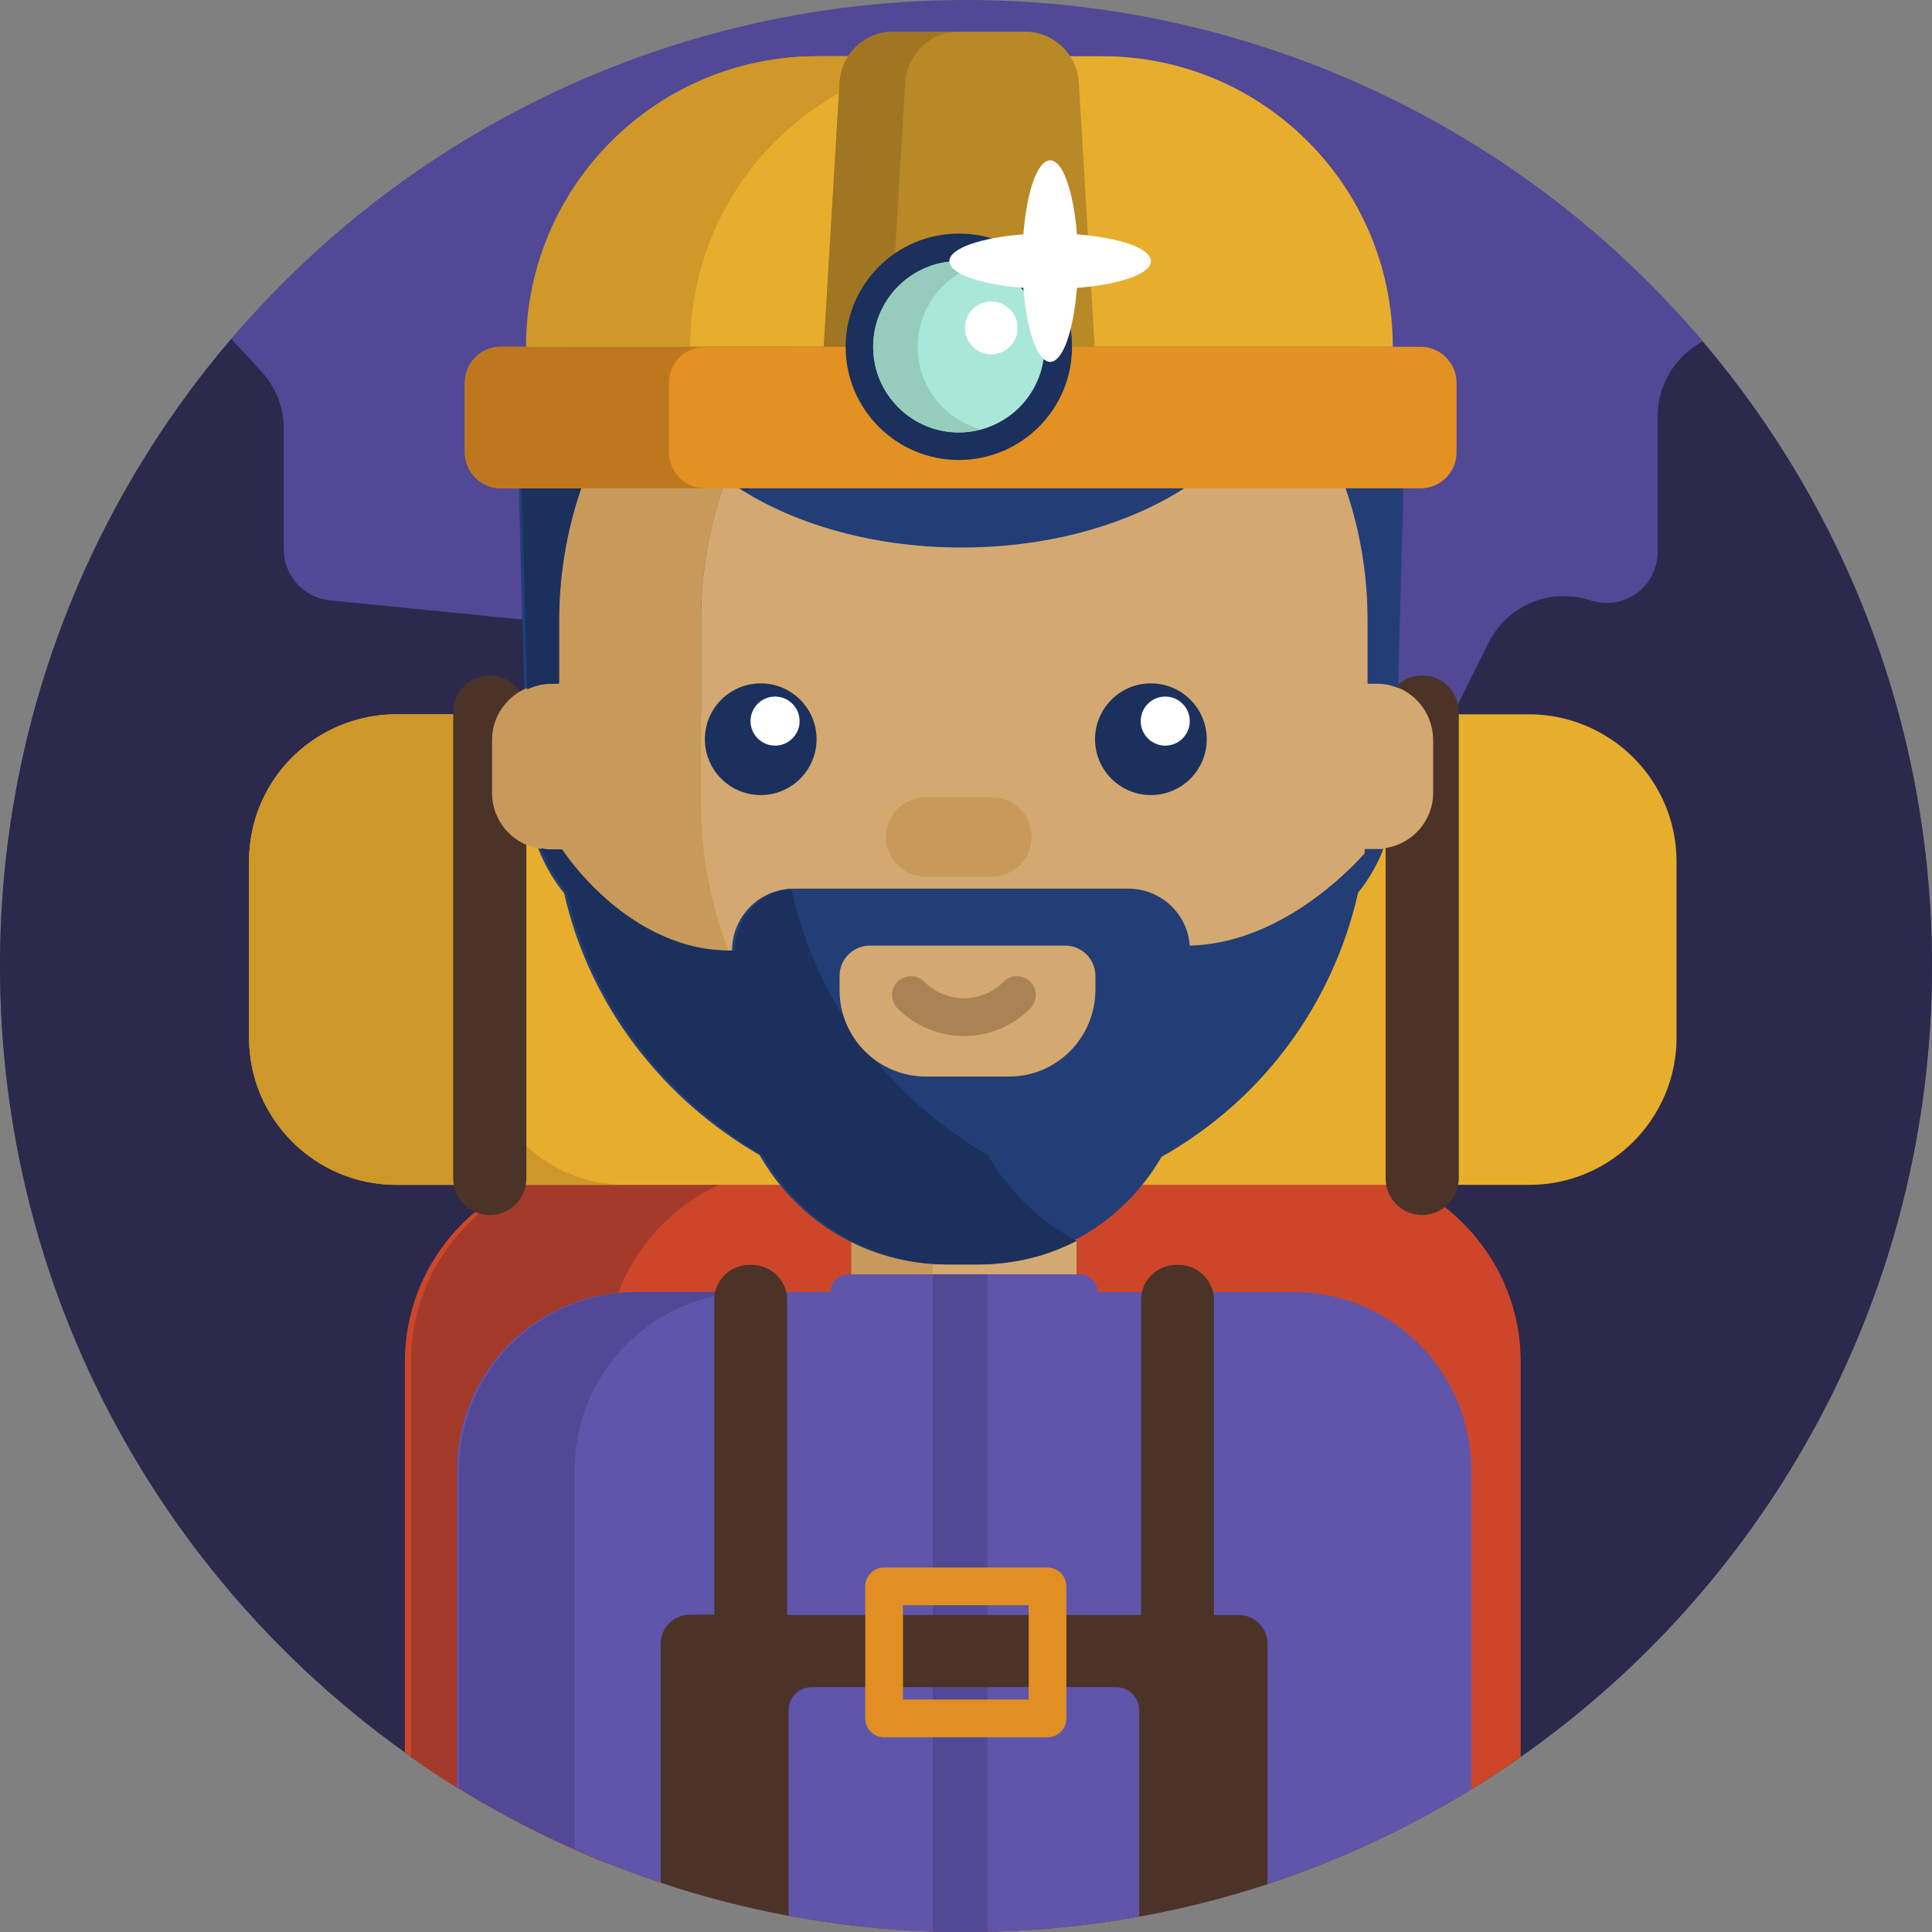 <?xml version="1.0" encoding="utf-8"?>
<!-- Generator: Adobe Illustrator 22.0.1, SVG Export Plug-In . SVG Version: 6.00 Build 0)  -->
<svg version="1.1" xmlns="http://www.w3.org/2000/svg" xmlns:xlink="http://www.w3.org/1999/xlink" x="0px" y="0px"
	 viewBox="0 0 512 512" style="enable-background:new 0 0 512 512;" xml:space="preserve">
<rect x="0" y="0" width="512" height="512" fill="#808080" stroke="none"/>
<style type="text/css">
	.st0{fill:#E9B12D;}
	.st1{fill:#A9E7D8;}
	.st2{fill:#76CFB1;}
	.st3{fill:#AE6B5D;}
	.st4{fill:#7770D3;}
	.st5{fill:#5BA0F5;}
	.st6{fill:#DA4545;}
	.st7{fill:#89CCFC;}
	.st8{fill:#CD462A;}
	.st9{fill:#514896;}
	.st10{fill:#5493A0;}
	.st11{fill:#CC6B5C;}
	.st12{fill:#62AA8D;}
	.st13{fill:#8ABAAB;}
	.st14{fill:#C3791F;}
	.st15{fill:#E39123;}
	.st16{fill:#FFFFFF;}
	.st17{fill:none;stroke:#FFFFFF;stroke-width:10;stroke-linecap:round;stroke-miterlimit:10;}
	.st18{fill:none;stroke:#5F55AB;stroke-width:10;stroke-linecap:round;stroke-miterlimit:10;}
	.st19{fill:#A9671C;}
	.st20{fill:#D5B3A7;}
	.st21{fill:#C09A8F;}
	.st22{fill:#487F87;}
	.st23{fill:#1B305C;}
	.st24{fill:#172945;}
	.st25{fill:none;}
	.st26{fill:#B62A2A;}
	.st27{fill:#325859;}
	.st28{fill:#3F6E71;}
	.st29{fill:#284646;}
	.st30{fill:#8F2727;}
	.st31{fill:#29477C;}
	.st32{fill:#5B9BEE;}
	.st33{fill:#487FDE;}
	.st34{fill:#CD9829;}
	.st35{fill:#9F2A2A;}
	.st36{fill:#4C3328;}
	.st37{fill:#E8B94A;}
	.st38{fill:#DDF8F1;}
	.st39{fill:#3E2A22;}
	.st40{fill:#D3A971;}
	.st41{fill:#C79A5B;}
	.st42{fill:#233E76;}
	.st43{fill:#21395F;}
	.st44{fill:#487D82;}
	.st45{fill:none;stroke:#C79A5B;stroke-width:10;stroke-linecap:round;stroke-miterlimit:10;}
	.st46{fill:#5E3E31;}
	.st47{fill:#AC3939;}
	.st48{fill:#CA9628;}
	.st49{fill:#AF8F88;}
	.st50{fill:#815048;}
	.st51{fill:#6F4232;}
	.st52{fill:#5F55AB;}
	.st53{fill:#192A48;}
	.st54{fill:#152336;}
	.st55{fill:#192B49;}
	.st56{fill:#264173;}
	.st57{fill:#B06F1E;}
	.st58{fill:#4E88C0;}
	.st59{fill:#83C3F1;}
	.st60{fill:#CF9929;}
	.st61{fill:none;stroke:#FFFFFF;stroke-width:10;stroke-linecap:round;stroke-linejoin:round;stroke-miterlimit:10;}
	.st62{fill:#EAC262;}
	.st63{fill:#D6D5D4;}
	.st64{fill:#6BBA9B;}
	.st65{fill:#63AA8F;}
	.st66{fill:none;stroke:#3E2A22;stroke-width:10;stroke-linecap:round;stroke-miterlimit:10;}
	.st67{fill:#CA7D1F;}
	.st68{fill:#213B64;}
	.st69{fill:#CDF8EC;}
	.st70{fill:#C59125;}
	.st71{fill:none;stroke:#C09A8F;stroke-width:10;stroke-linecap:round;stroke-miterlimit:10;}
	.st72{fill:#32579B;}
	.st73{fill:#172843;}
	.st74{fill:#D66767;}
	.st75{fill:#A74949;}
	.st76{fill:#EBC76F;}
	.st77{fill:#7A4940;}
	.st78{fill:#182A48;}
	.st79{fill:none;stroke:#A0794A;stroke-width:10;stroke-linecap:round;stroke-miterlimit:10;}
	.st80{fill:#C37A20;}
	.st81{fill:#D26D5C;}
	.st82{fill:#A45752;}
	.st83{fill:#284579;}
	.st84{fill:#88C7F4;}
	.st85{fill:#6EB6F0;}
	.st86{fill:#32221E;}
	.st87{fill:#E7A6A6;}
	.st88{fill:#C59191;}
	.st89{fill:#AA3B3B;}
	.st90{fill:#B83E3E;}
	.st91{fill:none;stroke:#5F55A9;stroke-width:10;stroke-linecap:round;stroke-miterlimit:10;}
	.st92{fill:#963838;}
	.st93{fill:#402B25;}
	.st94{fill:#6B6ABA;}
	.st95{fill:#BABABA;}
	.st96{fill:#D1D1D1;}
	.st97{fill:#264377;}
	.st98{fill:#A19BF5;}
	.st99{fill:#3C2A21;}
	.st100{fill:none;stroke:#4C3328;stroke-width:10;stroke-linecap:round;stroke-miterlimit:10;}
	.st101{fill:#C1781F;}
	.st102{fill:#E3A147;}
	.st103{fill:#F2D2A1;}
	.st104{fill:#4F372D;}
	.st105{fill:none;stroke:#DA4545;stroke-width:10;stroke-linecap:round;stroke-miterlimit:10;}
	.st106{fill:#AA3928;}
	.st107{fill:#8C2C22;}
	.st108{fill:#BF4336;}
	.st109{fill:#5797D4;}
	.st110{fill:#CFCFCF;}
	.st111{fill:#613A2E;}
	.st112{fill:none;stroke:#B18653;stroke-width:10;stroke-linecap:round;stroke-miterlimit:10;}
	.st113{fill:#B13B3B;}
	.st114{fill:#16263A;}
	.st115{fill:none;stroke:#16263A;stroke-width:10;stroke-miterlimit:10;}
	.st116{fill:#C87D20;}
	.st117{fill:#E4F0FD;}
	.st118{fill:#AA3737;}
	.st119{fill:#BF771F;}
	.st120{fill:none;stroke:#CD462A;stroke-width:10;stroke-linejoin:round;stroke-miterlimit:10;}
	.st121{fill:#5696D2;}
	.st122{fill:#C0771E;}
	.st123{fill:#9B5F1B;}
	.st124{fill:#A83A29;}
	.st125{fill:#E7A74F;}
	.st126{fill:#C9924C;}
	.st127{fill:#C58E48;}
	.st128{fill:#BE8844;}
	.st129{fill:#916939;}
	.st130{fill:#264275;}
	.st131{fill:#253F65;}
	.st132{fill:#182A45;}
	.st133{fill:#162336;}
	.st134{fill:#93C7B7;}
	.st135{fill:#E6A4A4;}
	.st136{fill:#B06B1D;}
	.st137{fill:#484185;}
	.st138{fill:#DB6E6E;}
	.st139{fill:#6BBA9A;}
	.st140{fill:#CACCCC;}
	.st141{fill:#D4D4D4;}
	.st142{fill:#A98881;}
	.st143{fill:#213A62;}
	.st144{fill:#A2837D;}
	.st145{fill:#6FB8F4;}
	.st146{fill:#9B9E9E;}
	.st147{fill:#B2B3B3;}
	.st148{fill:#20385D;}
	.st149{fill:#335AA8;}
	.st150{fill:#BCE7FD;}
	.st151{fill:#3B2921;}
	.st152{fill:#AD3C3C;}
	.st153{fill:#9D3838;}
	.st154{fill:#603F33;}
	.st155{fill:#4D868B;}
	.st156{fill:#A2DDFD;}
	.st157{fill:#ECB6B6;}
	.st158{fill:#E8A346;}
	.st159{fill:#514C94;}
	.st160{fill:#D2F1E8;}
	.st161{fill:#BDD6CE;}
	.st162{fill:#B93B29;}
	.st163{fill:#E0AD70;}
	.st164{fill:#C57C21;}
	.st165{fill:#EDA34A;}
	.st166{fill:#2F538F;}
	.st167{fill:#2B4B78;}
	.st168{fill:#65AF91;}
	.st169{fill:#A7CEFC;}
	.st170{fill:#98BDE2;}
	.st171{fill:#CFE5F7;}
	.st172{fill:#5492CD;}
	.st173{fill:#97CCBC;}
	.st174{fill:#5491CA;}
	.st175{fill:#EDC563;}
	.st176{fill:#423C79;}
	.st177{fill:#D3B1A5;}
	.st178{fill:#BE988D;}
	.st179{fill:#A7E5D6;}
	.st180{fill:#F2FFF9;}
	.st181{fill:#D64545;}
	.st182{fill:#A73B3B;}
	.st183{fill:#15233A;}
	.st184{fill:none;stroke:#BE988D;stroke-width:10;stroke-linecap:round;stroke-miterlimit:10;}
	.st185{fill:#AF3A29;}
	.st186{fill:#FAF9FF;}
	.st187{fill:#CACACC;}
	.st188{fill:#372720;}
	.st189{fill:#3F2C26;}
	.st190{fill:#2D201C;}
	.st191{fill:#3D6D6F;}
	.st192{fill:#5B54A8;}
	.st193{fill:#325799;}
	.st194{fill:#E8C26E;}
	.st195{fill:#254784;}
	.st196{fill:#5696D4;}
	.st197{fill:#4F8AB6;}
	.st198{fill:#5FA4AC;}
	.st199{fill:#AA3524;}
	.st200{fill:#D15F4D;}
	.st201{fill:#2B294C;}
	.st202{fill:#A43A2A;}
	.st203{fill:#E7AE2D;}
	.st204{fill:#CD9729;}
	.st205{fill:none;stroke:#AA8253;stroke-width:10;stroke-linecap:round;stroke-miterlimit:10;}
	.st206{fill:none;stroke:#E18F23;stroke-width:10;stroke-linecap:round;stroke-linejoin:round;stroke-miterlimit:10;}
	.st207{fill:#CF9828;}
	.st208{fill:#B88926;}
	.st209{fill:#A17623;}
	.st210{fill:#96CCBC;}
	.st211{fill:#CF9A2A;}
	.st212{fill:#C57B20;}
	.st213{fill:#C7F1E6;}
	.st214{fill:#DC6363;}
	.st215{fill:#E89F9F;}
	.st216{fill:#C88C8C;}
	.st217{fill:#C16E6E;}
	.st218{fill:#A46060;}
	.st219{fill:#AA3626;}
	.st220{fill:#87EDC4;}
	.st221{fill:#D86552;}
	.st222{fill:#BC7620;}
	.st223{fill:#BA741E;}
	.st224{fill:#8F8CE3;}
	.st225{fill:#3A2820;}
	.st226{fill:#AC7060;}
	.st227{fill:#915F55;}
	.st228{fill:#49332A;}
	.st229{fill:#2D1F1B;}
	.st230{fill:#69B7BE;}
	.st231{fill:#D6D6D6;}
	.st232{fill:#B8B8B8;}
	.st233{fill:#CACACA;}
	.st234{fill:#467B80;}
	.st235{fill:#C2EDE2;}
	.st236{fill:#A9574F;}
	.st237{fill:#5595D2;}
	.st238{fill:#955949;}
	.st239{fill:#7E4B42;}
	.st240{fill:#89CCF1;}
	.st241{fill:#DD584A;}
	.st242{fill:#C18F26;}
	.st243{fill:#B33C2A;}
	.st244{fill:#D1A771;}
	.st245{fill:#B42A2A;}
	.st246{fill:#325797;}
	.st247{fill:#9F3529;}
	.st248{fill:#EDCE80;}
	.st249{fill:#F0DBAC;}
	.st250{fill:#CFB478;}
	.st251{fill:#D4C29B;}
	.st252{fill:#993939;}
	.st253{fill:#D1AFA3;}
	.st254{fill:#BC968B;}
	.st255{fill:none;stroke:#BC968B;stroke-width:10;stroke-linecap:round;stroke-miterlimit:10;}
	.st256{fill:#814C3C;}
	.st257{fill:#C0EBE0;}
	.st258{fill:#A5E3D4;}
	.st259{fill:#15243C;}
	.st260{fill:#443E79;}
	.st261{fill:#F0FFF7;}
	.st262{fill:#9A764B;}
	.st263{fill:#826443;}
	.st264{fill:#D9AA74;}
	.st265{fill:#5DA186;}
	.st266{fill:#68B596;}
	.st267{fill:#E5C6BE;}
	.st268{fill:#D3B6B1;}
	.st269{fill:none;stroke:#BAA09C;stroke-width:10;stroke-linecap:round;stroke-miterlimit:10;}
	.st270{fill:#F4D78F;}
	.st271{fill:#20385F;}
	.st272{fill:#BA8727;}
	.st273{fill:#5A9C82;}
	.st274{fill:none;stroke:#E39123;stroke-width:10;stroke-linecap:round;stroke-linejoin:round;stroke-miterlimit:10;}
	.st275{fill:#60392D;}
	.st276{fill:#CCCCCC;}
	.st277{fill:#844F3E;}
	.st278{fill:#F3FFFB;}
	.st279{fill:#365E60;}
	.st280{fill:#D84545;}
	.st281{fill:#A83B3B;}
	.st282{fill:#253F70;}
	.st283{fill:#EAADAD;}
	.st284{fill:#443E7C;}
	.st285{fill:#3D6B9F;}
	.st286{fill:#4274BC;}
	.st287{fill:#AF3827;}
	.st288{fill:#E59D9D;}
	.st289{fill:#C48989;}
	.st290{fill:none;stroke:#9B621A;stroke-width:10;stroke-linecap:round;stroke-linejoin:round;stroke-miterlimit:10;}
	.st291{fill:#213A5E;}
	.st292{fill:#2D507A;}
	.st293{fill:#528EC8;}
	.st294{fill:#EFD696;}
	.st295{fill:#D1BA87;}
	.st296{fill:#FDFCFC;}
	.st297{fill:#86CBFC;}
	.st298{fill:#7AB7DA;}
	.st299{fill:#192C4C;}
	.st300{fill:#BCBCBC;}
	.st301{fill:#A13838;}
	.st302{fill:#75BDF6;}
	.st303{fill:#D0B1AA;}
	.st304{fill:#142233;}
	.st305{fill:#E6C4BB;}
	.st306{fill:#BDBDBD;}
	.st307{fill:#E8A192;}
	.st308{fill:#A43939;}
	.st309{fill:#162640;}
	.st310{fill:#27457C;}
	.st311{fill:#EFBE5E;}
	.st312{fill:#87EDC5;}
	.st313{fill:#A03838;}
	.st314{fill:#833232;}
	.st315{fill:#47417F;}
	.st316{fill:none;stroke:#915F55;stroke-width:10;stroke-linecap:round;stroke-miterlimit:10;}
	.st317{fill:#BC8B25;}
	.st318{fill:#473129;}
	.st319{fill:#67B394;}
	.st320{fill:#599A80;}
	.st321{fill:#B13D3D;}
</style>
<g id="BULINE">
	<circle id="XMLID_1917_" class="st9" cx="256" cy="256" r="256"/>
	<g>
	</g>
</g>
<g id="Icons">
	<g id="XMLID_1972_">
		<path id="XMLID_2677_" class="st201" d="M512,256c0,86.7-43.1,163.3-109,209.6c-4.3,3-8.7,5.9-13.1,8.6
			c-16.8,10.3-34.9,18.8-54,25.1c-11,3.6-22.3,6.5-34,8.6c-13.1,2.4-26.5,3.8-40.2,4c-1.9,0-3.8,0.1-5.7,0.1c-3,0-5.9,0-8.8-0.1
			c-13-0.4-25.8-1.9-38.2-4.2c-11.6-2.2-22.9-5.1-33.9-8.8c-4.9-1.6-9.8-3.4-14.5-5.3c-2.8-1.1-5.5-2.3-8.2-3.5
			c-10.6-4.7-20.8-10.1-30.6-16.1c-0.2-0.1-0.5-0.3-0.7-0.4c-4.1-2.5-8.1-5.2-12.1-8c-0.6-0.4-1.1-0.8-1.7-1.2
			C42.3,417.9,0,341.9,0,256c0-63.5,23.1-121.5,61.3-166.2l8,8.7c3.8,4.1,5.9,9.5,5.9,15.1v32c0,7,5.3,12.8,12.2,13.5l51,5.1
			l0.8,0.1l0.3,0l7.9,6.8l0.8,0.7l20.5,17.6l17.1,14.6l13.8,11.8l43.5-26.5l8.6-5.3l19.9,5.3l18.8,5l28.3,7.5l48.6,12.9l4.2,1.1
			l0.3,0.1l8.1-16.2l5.1-10.3l1.4-2.8l8.1-16.3c1.9-3.8,4.8-6.9,8.3-9c5.4-3.4,12.2-4.3,18.7-2.2c1.4,0.5,2.9,0.7,4.3,0.7
			c7.2,0,13.5-5.8,13.5-13.6v-35.9c0-7.9,4.2-15.2,10.9-19.2l1-0.6C489.1,135,512,192.8,512,256z"/>
		<path id="XMLID_2599_" class="st8" d="M403,360.9v104.7c-4.3,3-8.7,5.9-13.1,8.6c-16.8,10.3-34.9,18.8-54,25.1
			c-11,3.6-22.3,6.5-34,8.6c-13.1,2.4-26.5,3.8-40.2,4c-1.9,0-3.8,0.1-5.7,0.1c-3,0-5.9,0-8.8-0.1c-13-0.4-25.8-1.9-38.2-4.2
			c-11.6-2.2-22.9-5.1-33.9-8.8c-4.9-1.6-9.8-3.4-14.5-5.3c-2.8-1.1-5.5-2.3-8.2-3.5c-10.6-4.7-20.8-10.1-30.6-16.1
			c-0.2-0.1-0.5-0.3-0.7-0.4c-4.1-2.5-8.1-5.2-12.1-8c-0.6-0.4-1.1-0.8-1.7-1.2V360.9c0-16,7.3-30.3,18.7-39.8
			c3.4-2.8,7.2-5.3,11.3-7.2c0.7-0.3,1.5-0.7,2.2-1c3-1.2,6.2-2.2,9.5-2.8c3.2-0.6,6.5-1,9.9-1h192.4c5.5,0,10.9,0.9,15.9,2.5
			c2,0.6,4,1.4,5.8,2.3c3.5,1.6,6.8,3.6,9.8,5.9C395.1,329.4,403,344.2,403,360.9z"/>
		<path id="XMLID_2344_" class="st202" d="M212.2,309.2c-1.6,0-3.1,0.1-4.7,0.2c0,0,0,0,0,0c-1,0.1-2.1,0.2-3.1,0.4
			c-0.2,0-0.5,0.1-0.7,0.1c-4.6,0.8-9.1,2.1-13.2,4.1c-12.2,5.7-21.9,16-26.7,28.7c0,0,0,0,0,0.1c-2.1,5.7-3.3,11.8-3.3,18.2v132.7
			c-2.8-1.1-5.5-2.3-8.2-3.5c-10.6-4.7-20.8-10.1-30.6-16.1c-0.2-0.1-0.5-0.3-0.7-0.4c-4.1-2.5-8.1-5.2-12.1-8V360.9
			c0-15.7,7-29.8,18.1-39.3c3.6-3,7.5-5.6,11.8-7.6c0.1-0.1,0.3-0.1,0.4-0.2c3.2-1.4,6.6-2.6,10.1-3.4h0c3.6-0.8,7.3-1.2,11.1-1.2
			H212.2z"/>
		<path id="XMLID_2254_" class="st40" d="M263.3,362.1h-15.2c-12.2,0-22-9.9-22-22v-36.3c0-12.2,9.9-22,22-22h15.2
			c12.2,0,22,9.9,22,22v36.3C285.3,352.3,275.4,362.1,263.3,362.1z"/>
		<path id="XMLID_2253_" class="st41" d="M266,361.9c-1,0.2-2.1,0.2-3.2,0.2h-15.2c-12.2,0-22-9.9-22-22v-36.3c0-12.2,9.9-22,22-22
			h15.2c1.1,0,2.1,0.1,3.2,0.2c-10.6,1.5-18.8,10.7-18.8,21.8v36.3C247.2,351.2,255.4,360.4,266,361.9z"/>
		<path id="XMLID_2381_" class="st52" d="M389.9,389.6v84.6c-16.8,10.3-34.9,18.8-54,25.1c-11,3.6-22.3,6.5-34,8.6
			c-13.1,2.4-26.5,3.8-40.2,4c-1.9,0-3.8,0.1-5.7,0.1c-3,0-5.9,0-8.8-0.1c-13-0.4-25.8-1.9-38.2-4.2c-11.6-2.2-22.9-5.1-33.9-8.8
			c-4.9-1.6-9.8-3.4-14.5-5.3c-2.8-1.1-5.5-2.3-8.2-3.5c-10.6-4.7-20.8-10.1-30.6-16.1c-0.2-0.1-0.5-0.3-0.7-0.4v-84
			c0-24.6,18.8-44.8,42.8-47c1.4-0.1,2.9-0.2,4.4-0.2H220c0.1-2.6,2.3-4.7,5-4.7h61c2.7,0,4.8,2.1,5,4.7h51.8
			C368.8,342.4,389.9,363.6,389.9,389.6z"/>
		<path id="XMLID_2251_" class="st203" d="M444.3,228.3V275c0,21.5-17.5,39-39,39H105c-21.5,0-39-17.5-39-39v-46.7
			c0-14.7,8.1-27.5,20.1-34.1c5.6-3.1,12.1-4.9,18.9-4.9h300.2c6.9,0,13.3,1.8,18.9,4.9C436.1,200.8,444.3,213.6,444.3,228.3z"/>
		<path id="XMLID_2249_" class="st204" d="M165.8,314H105c-21.5,0-39-17.5-39-39v-46.7c0-14.7,8.1-27.5,20.1-34.1
			c5.6-3.1,12.1-4.9,18.9-4.9h60.8c-6.9,0-13.3,1.8-18.9,4.9c-12,6.6-20.1,19.4-20.1,34.1V275C126.8,296.5,144.3,314,165.8,314z"/>
		<path id="XMLID_2248_" class="st36" d="M129.8,322L129.8,322c-5.3,0-9.7-4.3-9.7-9.7V188.7c0-5.3,4.3-9.7,9.7-9.7h0
			c5.3,0,9.7,4.3,9.7,9.7v123.6C139.5,317.6,135.2,322,129.8,322z"/>
		<path id="XMLID_2247_" class="st36" d="M376.9,322L376.9,322c-5.3,0-9.7-4.3-9.7-9.7V188.7c0-5.3,4.3-9.7,9.7-9.7h0
			c5.3,0,9.7,4.3,9.7,9.7v123.6C386.5,317.6,382.2,322,376.9,322z"/>
		<path id="XMLID_2333_" class="st9" d="M199.5,342.4c-3.5,0-6.9,0.4-10.2,1.1c-11.9,2.6-22.1,9.7-28.8,19.5
			c-5.2,7.6-8.2,16.7-8.2,26.6v100.5c-10.6-4.7-20.8-10.1-30.6-16.1v-84.4c0-24.3,18.4-44.4,42.1-46.9c1.7-0.2,3.4-0.3,5.1-0.3
			H199.5z"/>
		<path id="XMLID_2245_" class="st40" d="M370.4,182.2c-1.7-0.7-3.5-1.1-5.5-1.1h-2.5v-16.8c0-25.8-9.1-49.4-24.2-68
			c-4.3,27.4-40,48.7-83.4,48.7c-24.8,0-47-7-62.4-18c-4.3,11.6-6.6,24.2-6.6,37.3v48.6c0,14.3,2.8,28,7.9,40.5
			c13.7,33.6,43.8,58.7,80.4,65.3c9.7-1.7,18.9-4.8,27.4-8.9c9.2-4.4,17.7-10.2,25.3-17c16.2-14.6,28-34.1,33-56.2
			c0.8-3.5,1.4-7,1.8-10.6v0c0.1-0.4,0.1-0.7,0.1-1.1h3.2c0.6,0,1.1,0,1.7-0.1c7.4-0.8,13.2-7.1,13.2-14.7V196
			C379.7,189.7,375.9,184.4,370.4,182.2z"/>
		<path id="XMLID_2216_" class="st41" d="M193.7,253.5c-5.1-12.5-7.9-26.2-7.9-40.5v-48.6c0-13.1,2.3-25.7,6.6-37.3
			c-11.5-8.3-19.1-18.8-21-30.5c-15,18.5-24.1,42.1-24.1,67.8v16.8h0h-2c-2.3,0-4.5,0.6-6.5,1.5c-4.9,2.4-8.4,7.5-8.4,13.3v14.2
			c0,7.2,5.2,13.3,12.1,14.6c0.9,0.2,1.8,0.3,2.8,0.3h2.7c0.1,1.1,0.3,2.1,0.4,3.2c0,0.3,0.1,0.6,0.1,0.9c0.1,0.8,0.3,1.6,0.4,2.4
			c0,0.3,0.1,0.5,0.1,0.8c0.2,1,0.4,2,0.6,2.9c0.1,0.3,0.1,0.6,0.2,0.9c0.1,0.5,0.2,1.1,0.4,1.6c0,0.2,0.1,0.3,0.1,0.5
			c0.1,0.4,0.2,0.7,0.3,1.1c0.2,0.7,0.4,1.5,0.6,2.2c0.1,0.4,0.2,0.7,0.3,1.1c0.2,0.8,0.5,1.6,0.7,2.3c0.1,0.4,0.3,0.8,0.4,1.2
			c0.2,0.6,0.4,1.1,0.6,1.7c0.1,0.4,0.3,0.8,0.4,1.2c0.3,0.8,0.6,1.7,0.9,2.5c0.2,0.4,0.3,0.8,0.5,1.2c0.2,0.5,0.4,1.1,0.6,1.6
			c0.2,0.4,0.4,0.9,0.5,1.3c0.2,0.5,0.5,1.1,0.7,1.6c0.2,0.5,0.5,1.1,0.8,1.6c0.3,0.6,0.6,1.2,0.9,1.8c0.2,0.4,0.4,0.9,0.6,1.3
			c0.2,0.5,0.5,0.9,0.7,1.4c0.2,0.4,0.4,0.8,0.7,1.3c0.4,0.6,0.7,1.3,1.1,1.9c0.3,0.5,0.6,1,0.9,1.5c0.3,0.5,0.5,0.9,0.8,1.4
			c0.3,0.4,0.5,0.8,0.8,1.2c0.3,0.5,0.6,0.9,0.9,1.3c0.3,0.4,0.6,0.9,0.9,1.3c0.4,0.6,0.9,1.3,1.3,1.9c0.3,0.4,0.5,0.7,0.8,1.1
			c0.3,0.4,0.6,0.9,1,1.3c0.3,0.4,0.5,0.7,0.8,1.1c0.4,0.6,0.9,1.1,1.3,1.7c0.3,0.4,0.7,0.8,1,1.2c0.4,0.5,0.8,0.9,1.2,1.4
			c0.3,0.3,0.6,0.7,0.8,1c0.4,0.5,0.8,0.9,1.2,1.4c0.2,0.3,0.5,0.6,0.7,0.8c0.6,0.7,1.2,1.3,1.9,2c0.3,0.3,0.5,0.5,0.8,0.8
			c0.5,0.5,0.9,0.9,1.4,1.4c0.3,0.3,0.5,0.5,0.8,0.8c0.6,0.6,1.3,1.2,2,1.8c0.2,0.1,0.3,0.3,0.5,0.4c0.6,0.6,1.3,1.1,1.9,1.6
			c0.2,0.2,0.5,0.4,0.7,0.6c0.6,0.5,1.2,1,1.8,1.5c0.2,0.1,0.4,0.3,0.6,0.4c0.8,0.6,1.6,1.2,2.4,1.8c0.2,0.1,0.3,0.2,0.5,0.3
			c0.7,0.5,1.4,1,2.1,1.5c0.2,0.1,0.4,0.3,0.6,0.4c1.7,1.2,3.4,2.3,5.2,3.4c0.1,0.1,0.3,0.2,0.4,0.2c0.9,0.5,1.7,1,2.6,1.5
			c0,0,0.1,0,0.1,0.1c1.9,1.1,3.9,2.1,5.9,3.1c0,0,0.1,0,0.1,0.1c2.6,1.3,5.3,2.4,8,3.5c0,0,0.1,0,0.1,0.1c0.8,0.3,1.6,0.6,2.4,0.9
			c0.2,0.1,0.4,0.1,0.5,0.2c0.7,0.3,1.4,0.5,2.2,0.7c0.2,0.1,0.4,0.1,0.6,0.2c0.8,0.2,1.5,0.5,2.3,0.7c0.1,0,0.3,0.1,0.4,0.1
			c0.9,0.3,1.9,0.5,2.8,0.8c0,0,0.1,0,0.1,0c0.9,0.2,1.7,0.4,2.6,0.6c0.3,0.1,0.5,0.1,0.8,0.2c0.6,0.1,1.3,0.3,2,0.4
			c0.3,0.1,0.6,0.1,0.9,0.2c0.6,0.1,1.3,0.2,1.9,0.4c0.3,0.1,0.6,0.1,0.9,0.2c0.7,0.1,1.5,0.2,2.2,0.4c0.2,0,0.4,0.1,0.6,0.1
			c0.9,0.1,1.9,0.3,2.8,0.4c0.3,0,0.5,0.1,0.8,0.1c0.7,0.1,1.4,0.1,2,0.2c0.3,0,0.7,0.1,1,0.1c0.6,0,1.2,0.1,1.9,0.1
			c0.4,0,0.7,0,1.1,0.1c0.6,0,1.3,0.1,2,0.1c0.3,0,0.6,0,0.9,0c1,0,1.9,0,2.9,0c0,0,0,0,0,0c0,0,0,0,0,0c1.5,0,2.9,0,4.3-0.1
			c0.3,0,0.7,0,1,0c1.4-0.1,2.8-0.2,4.2-0.3c0.2,0,0.4,0,0.6-0.1c1.3-0.1,2.6-0.3,3.8-0.4c0.3,0,0.5-0.1,0.8-0.1
			c1.4-0.2,2.8-0.4,4.2-0.7c0.1,0,0.2,0,0.2,0C237.5,312.1,207.4,287,193.7,253.5z"/>
		<circle id="XMLID_2215_" class="st23" cx="201.6" cy="195.9" r="14.8"/>
		<circle id="XMLID_2212_" class="st16" cx="205.4" cy="191.1" r="6.5"/>
		<circle id="XMLID_2208_" class="st23" cx="305" cy="195.9" r="14.8"/>
		<circle id="XMLID_2207_" class="st16" cx="308.8" cy="191.1" r="6.5"/>
		<path id="XMLID_2206_" class="st41" d="M262.9,232.3h-17.6c-5.8,0-10.5-4.7-10.5-10.5v0c0-5.8,4.7-10.5,10.5-10.5h17.6
			c5.8,0,10.5,4.7,10.5,10.5v0C273.4,227.6,268.7,232.3,262.9,232.3z"/>
		<g id="XMLID_2203_">
			<path id="XMLID_2205_" class="st42" d="M364.9,225h-3.2c0,0.4-0.1,0.7-0.1,1.1v0c0,0,0,0.1,0,0.1c-4.4,4.9-22.7,23.8-46.3,24.4
				c-0.6-8.5-7.7-15.1-16.3-15.1h-88.6c-9,0-16.4,7.3-16.4,16.4c-28.2,0.7-45.8-26.8-45.8-26.8l-0.1,0.1c0,0,0,0,0-0.1h-2.7
				c-1,0-1.9-0.1-2.8-0.3c1.7,4.3,4,8.4,6.9,11.9c6.7,29.8,26.1,54.5,51.8,69.4c9.8,17.3,28.3,29,49.6,29h7.6
				c21.1,0,39.5-11.5,49.3-28.5c6.9-3.9,13.3-8.5,19.1-13.7c16.3-14.6,28-34.2,33-56.3c2.8-3.5,5.1-7.4,6.7-11.6
				C366,225,365.5,225,364.9,225z"/>
			<path id="XMLID_2204_" class="st42" d="M326.9,63.2c-14.6-15.9-41.4-26.6-72.1-26.6c-30.5,0-57.2,10.5-71.8,26.3
				c-27.3,11.7-46.2,39.2-45.4,70.8l1.3,48.9c2-1,4.2-1.5,6.5-1.5h2v-16.8c0-25.7,9-49.3,24.1-67.8c0.1-0.2,0.3-0.3,0.4-0.4
				c-0.1,0.2-0.3,0.3-0.4,0.5c1.9,11.7,9.5,22.2,21,30.5c15.3,11.1,37.6,18,62.4,18c43.4,0,79.1-21.4,83.4-48.7
				c15.1,18.5,24.2,42.2,24.2,68v16.8h2.5c1.9,0,3.8,0.4,5.5,1.1l1.3-48.4C372.5,102.3,353.9,75.1,326.9,63.2z"/>
		</g>
		<g id="XMLID_2161_">
			<path id="XMLID_2200_" class="st23" d="M285.4,328.8c-7.8,4.1-16.7,6.3-26.1,6.3h-7.6c-21.3,0-39.9-11.7-49.6-29
				c-25.7-14.9-45.1-39.6-51.8-69.4c-2.9-3.6-5.2-7.6-6.9-11.9c0.9,0.2,1.8,0.3,2.8,0.3h2.7c0,0,0,0,0,0.1l0.1-0.1
				c0,0,17.6,27.6,45.8,26.8c0-8.4,6.3-15.3,14.4-16.3c0.3,0.4,0.6,0.7,0.8,1.1c6.7,29.8,26.1,54.5,51.8,69.4
				C267.3,315.7,275.5,323.7,285.4,328.8z"/>
			<path id="XMLID_2162_" class="st23" d="M285.5,40.2c-17.6,4.3-32.3,12.4-41.9,22.7c-26.3,11.3-44.9,37.3-45.4,67.5
				c-1.7-1-3.4-2.1-4.9-3.3c-11.5-8.3-19.1-18.8-21-30.5c-15,18.5-24.1,42.1-24.1,67.8v16.8h-2c-2.3,0-4.5,0.6-6.5,1.5l-1.3-48.9
				c-0.8-31.6,18.1-59.1,45.4-70.8c14.7-15.8,41.3-26.3,71.8-26.3C266.1,36.6,276.2,37.9,285.5,40.2z"/>
		</g>
		<path id="XMLID_2154_" class="st40" d="M267.4,285.3h-22c-12.6,0-22.9-10.2-22.9-22.9v-3.8c0-4.4,3.6-8,8-8h51.8c4.4,0,8,3.6,8,8
			v3.8C290.2,275.1,280,285.3,267.4,285.3z"/>
		<path id="XMLID_2136_" class="st205" d="M241.4,263.7c7.8,7.8,20.4,7.8,28.1,0"/>
		<path id="XMLID_2339_" class="st9" d="M261.7,337.7v174.2c-1.9,0-3.8,0.1-5.7,0.1c-3,0-5.9,0-8.8-0.1V337.7H261.7z"/>
		<path id="XMLID_2338_" class="st36" d="M335.9,435.6v63.7c-11,3.6-22.3,6.5-34,8.6v-54.7c0-3.4-2.8-6.1-6.2-6.1h-80.5
			c-3.4,0-6.2,2.7-6.2,6.1v54.5c-11.6-2.2-22.9-5.1-33.9-8.8v-63.3c0-4.3,3.5-7.7,7.8-7.7h6.4v-83.4c0-0.3,0-0.6,0-0.9
			c0-0.4,0.1-0.8,0.2-1.1c0.9-4.2,4.7-7.3,9.2-7.3h0.5c4.5,0,8.2,3.1,9.2,7.3c0.2,0.7,0.2,1.4,0.2,2.1v83.4h93.8v-83.4
			c0-0.7,0.1-1.4,0.2-2.1c0.9-4.2,4.7-7.3,9.2-7.3h0.5c4.5,0,8.2,3.1,9.2,7.3c0.2,0.7,0.2,1.4,0.2,2.1v83.4h6.4
			C332.4,427.9,335.9,431.3,335.9,435.6z"/>
		<rect id="XMLID_2125_" x="234.3" y="420.4" class="st206" width="43.3" height="35"/>
		<path id="XMLID_2121_" class="st15" d="M376.5,129.4H132.7c-5.2,0-9.5-4.3-9.5-9.5v-18.5c0-5.2,4.3-9.5,9.5-9.5h243.8
			c5.2,0,9.5,4.3,9.5,9.5v18.5C386,125.1,381.8,129.4,376.5,129.4z"/>
		<path id="XMLID_2018_" class="st119" d="M186.8,129.4h-54.1c-5.2,0-9.5-4.3-9.5-9.5v-18.5c0-5.2,4.2-9.5,9.5-9.5h54.1
			c-5.2,0-9.5,4.3-9.5,9.5v18.5C177.3,125.1,181.5,129.4,186.8,129.4z"/>
		<path id="XMLID_1982_" class="st203" d="M292.1,14.9h-75c-42.5,0-77,34.5-77,77v0h229v0C369.1,49.3,334.6,14.9,292.1,14.9z"/>
		<path id="XMLID_1981_" class="st207" d="M259.9,14.9c-42.5,0-77,34.5-77,77h-43.5c0-42.5,34.5-77,77-77H259.9z"/>
		<path id="XMLID_1980_" class="st208" d="M290.1,91.9h-71.8l4.2-70.1c0.4-7.5,6.7-13.4,14.2-13.4h35c7.5,0,13.7,5.9,14.2,13.4
			L290.1,91.9z"/>
		<path id="XMLID_1979_" class="st209" d="M254.1,8.4c-7.5,0-13.7,5.9-14.2,13.4l-4.2,70.1h-17.4l4.2-70.1
			c0.5-7.5,6.7-13.4,14.2-13.4H254.1z"/>
		<g id="XMLID_1973_">
			<circle id="XMLID_1975_" class="st23" cx="254.1" cy="91.9" r="30"/>
			<circle id="XMLID_1974_" class="st1" cx="254.1" cy="91.9" r="22.7"/>
			<path id="XMLID_2134_" class="st210" d="M260,113.8c-1.9,0.5-3.8,0.8-5.9,0.8c-12.5,0-22.7-10.2-22.7-22.7
				c0-12.5,10.2-22.7,22.7-22.7c2,0,4,0.3,5.9,0.8c-9.7,2.6-16.8,11.4-16.8,21.9C243.2,102.4,250.3,111.2,260,113.8z"/>
			<circle id="XMLID_2246_" class="st16" cx="262.7" cy="86.9" r="7"/>
		</g>
		<path id="XMLID_2252_" class="st16" d="M305,69.2c0-3.4-8.3-6.2-19.6-7.1c-0.9-11.3-3.7-19.6-7.1-19.6c-3.4,0-6.2,8.3-7.1,19.6
			c-11.3,0.9-19.6,3.7-19.6,7.1c0,3.4,8.3,6.2,19.6,7.1c0.9,11.3,3.7,19.6,7.1,19.6c3.4,0,6.2-8.3,7.1-19.6
			C296.7,75.4,305,72.6,305,69.2z"/>
	</g>
</g>
</svg>
